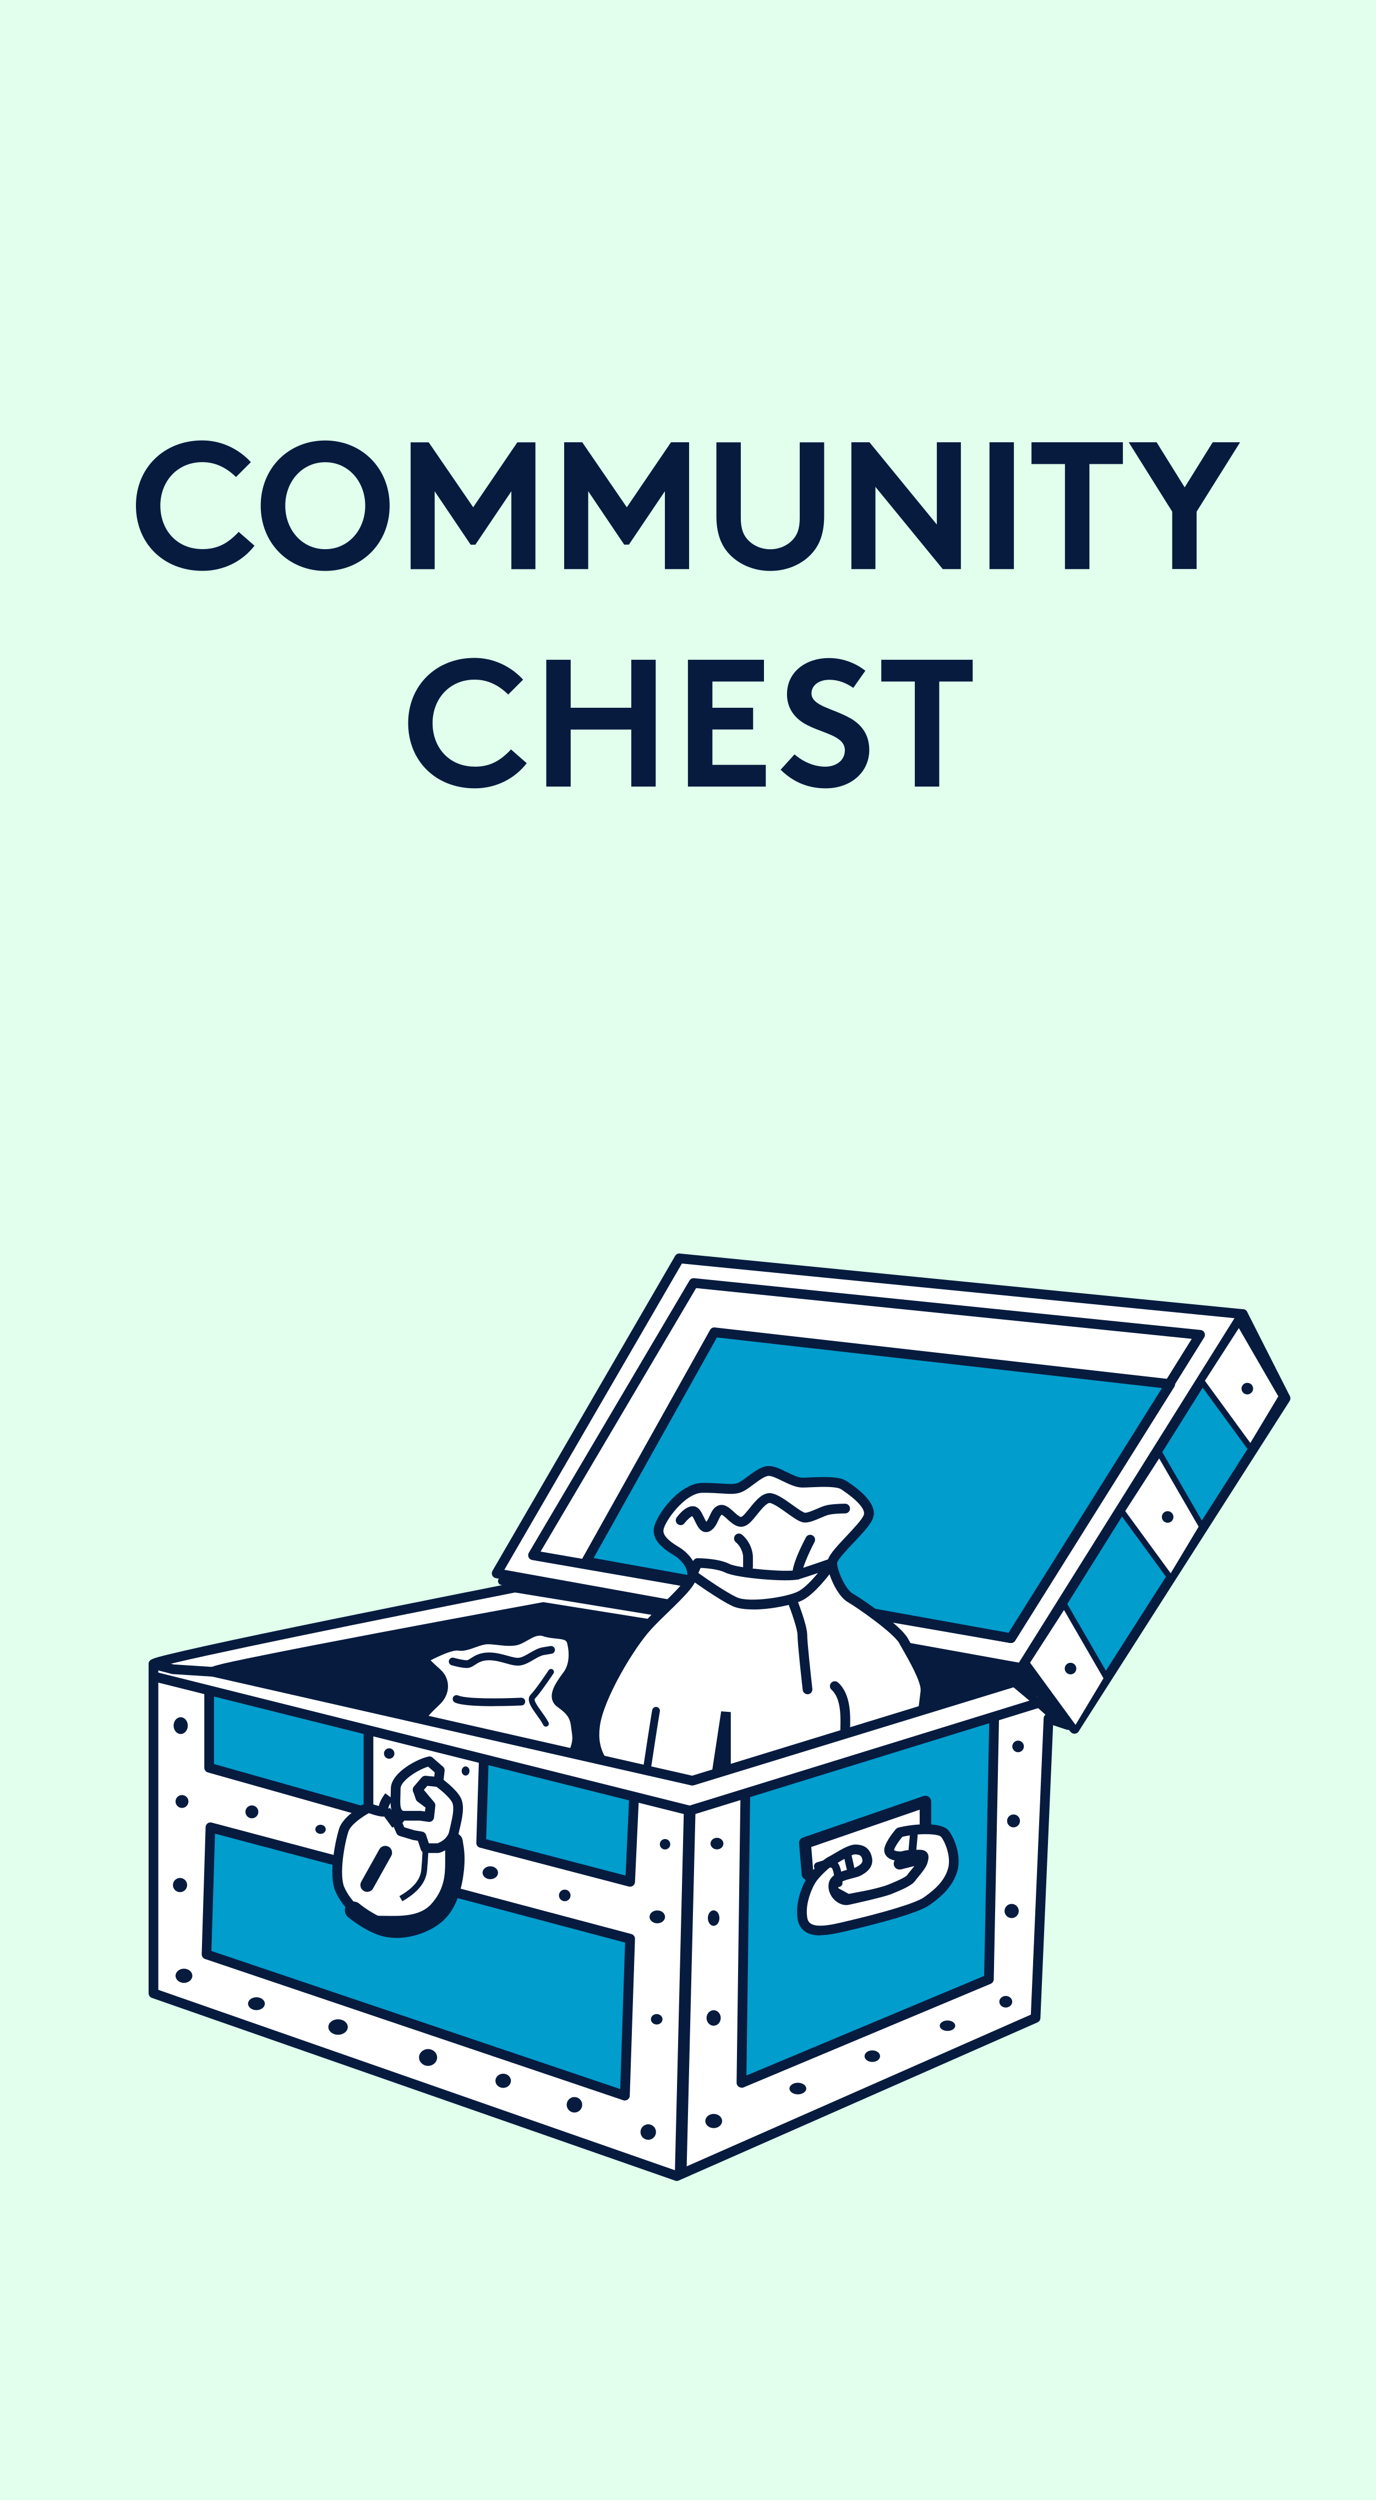<?xml version="1.0" encoding="UTF-8"?><svg id="a" xmlns="http://www.w3.org/2000/svg" viewBox="0 0 190 345"><path id="b" d="M190,345H0V0H190V345Z" fill="#e1ffec"/><g><g><path d="M71.09,219.07s-49.9,9.84-49.9,10.55,.36,1.79,.36,1.79l73.69,18.42,48.11-14.85s.89-1.25,.54-1.79-1.79-2.5-1.79-2.5l-71.01-11.63Z" fill="#fff"/><path d="M95.24,250.5c-.05,0-.11,0-.16-.02l-73.69-18.42c-.22-.06-.4-.22-.47-.44-.04-.12-.39-1.2-.39-2,0-.63,.46-.77,2.65-1.31,1.3-.32,3.21-.76,5.67-1.3,4.14-.91,9.92-2.12,17.16-3.6,12.33-2.52,24.83-4.98,24.95-5.01,.08-.02,.16-.02,.24,0l71.01,11.63c.17,.03,.33,.12,.43,.27,.06,.08,1.44,1.98,1.8,2.53,.55,.83-.2,2.06-.55,2.55-.09,.12-.21,.21-.35,.25l-48.11,14.85c-.06,.02-.13,.03-.2,.03Zm-73.16-19.65l73.14,18.28,47.71-14.72c.21-.34,.38-.72,.38-.89-.31-.45-1.21-1.71-1.58-2.22l-70.61-11.56c-18.33,3.61-45.62,9.15-49.2,10.28,.04,.28,.12,.58,.18,.82Z" fill="#071b3f"/></g><g><polygon points="148.36 238.56 177.51 192.95 171.61 181.33 141.02 230.16 148.36 238.56" fill="#009dcd"/><path d="M148.36,239.23c-.19,0-.38-.08-.51-.23l-7.33-8.41c-.19-.22-.22-.55-.06-.8l30.58-48.83c.13-.2,.35-.32,.6-.31,.24,.01,.46,.15,.57,.37l5.9,11.63c.11,.21,.09,.46-.03,.66l-29.15,45.61c-.11,.18-.3,.29-.52,.31-.02,0-.03,0-.05,0Zm-6.5-9.14l6.42,7.36,28.47-44.53-5.19-10.23-29.69,47.4Z" fill="#071b3f"/></g><g><polygon points="68.59 217.1 93.81 173.64 171.61 181.33 141.02 230.16 68.59 217.1" fill="#fff"/><path d="M141.02,230.83s-.08,0-.12-.01l-72.44-13.06c-.22-.04-.4-.18-.49-.38-.09-.2-.08-.43,.03-.62l25.22-43.46c.13-.23,.38-.36,.65-.33l77.8,7.69c.23,.02,.43,.16,.54,.37,.1,.21,.09,.45-.03,.65l-30.58,48.83c-.12,.2-.34,.31-.57,.31Zm-71.38-14.22l71.05,12.81,29.77-47.53-76.3-7.54-24.52,42.26Z" fill="#071b3f"/></g><g><polygon points="73.59 214.59 95.77 177.03 165.71 184.19 139.59 226.04 73.59 214.59" fill="#fff"/><path d="M139.59,226.71s-.08,0-.11,0l-66-11.45c-.22-.04-.4-.18-.49-.38-.09-.2-.08-.43,.03-.62l22.18-37.56c.13-.23,.39-.35,.65-.33l69.93,7.15c.23,.02,.43,.16,.53,.37,.1,.21,.09,.45-.03,.65l-26.11,41.85c-.12,.2-.34,.32-.57,.32Zm-64.93-12.61l64.6,11.2,25.3-40.56-68.44-7-21.47,36.35Z" fill="#071b3f"/></g><g><polygon points="80.93 215.49 98.63 183.83 161.59 190.99 139.59 226.04 80.93 215.49" fill="#009dcd"/><path d="M139.59,226.71s-.08,0-.12-.01l-58.66-10.55c-.21-.04-.4-.18-.49-.37-.09-.2-.08-.42,.02-.61l17.71-31.66c.13-.24,.39-.37,.66-.34l62.96,7.15c.23,.03,.43,.17,.53,.38,.1,.21,.09,.45-.04,.65l-22,35.06c-.12,.2-.34,.31-.57,.31Zm-57.62-11.72l57.29,10.31,21.19-33.77-61.46-6.98-17.03,30.45Z" fill="#071b3f"/></g><g><polygon points="165.88 190.54 172.68 199.84 176.97 192.68 171.07 182.49 165.88 190.54" fill="#fff"/><path d="M172.68,200.24c-.13,0-.25-.06-.32-.16l-6.8-9.3c-.1-.13-.1-.32-.01-.46l5.19-8.05c.08-.12,.21-.19,.35-.18,.14,0,.27,.08,.34,.2l5.9,10.19c.07,.13,.07,.28,0,.41l-4.29,7.15c-.07,.12-.19,.19-.33,.19h-.02Zm-6.31-9.72l6.28,8.59,3.86-6.43-5.45-9.42-4.68,7.26Z" fill="#071b3f"/></g><circle cx="172.23" cy="191.61" r=".8" fill="#071b3f"/><g><polygon points="141.74 229.44 148.54 238.74 152.83 231.59 146.93 221.39 141.74 229.44" fill="#fff"/><path d="M148.54,239.14c-.13,0-.25-.06-.32-.16l-6.8-9.3c-.1-.13-.1-.32-.01-.46l5.19-8.05c.08-.12,.2-.19,.35-.18,.14,0,.27,.08,.34,.2l5.9,10.19c.07,.13,.07,.28,0,.41l-4.29,7.15c-.07,.12-.19,.19-.33,.19h-.02Zm-6.31-9.72l6.28,8.59,3.86-6.43-5.45-9.42-4.68,7.26Z" fill="#071b3f"/></g><circle cx="147.82" cy="230.24" r=".8" fill="#071b3f"/><g><polygon points="154.88 208.51 161.68 217.81 165.97 210.66 160.07 200.47 154.88 208.51" fill="#fff"/><path d="M161.68,218.22c-.13,0-.25-.06-.32-.16l-6.8-9.3c-.1-.13-.1-.32-.01-.46l5.19-8.05c.08-.12,.2-.19,.35-.18,.14,0,.27,.08,.34,.2l5.9,10.19c.07,.13,.07,.28,0,.41l-4.29,7.15c-.07,.12-.19,.19-.33,.19h-.02Zm-6.31-9.72l6.28,8.59,3.86-6.43-5.45-9.42-4.68,7.26Z" fill="#071b3f"/></g><circle cx="161.23" cy="209.32" r=".8" fill="#071b3f"/><path d="M94.52,246.39s-.1,0-.15-.02c-.16-.04-16.37-3.66-32.42-7.31-9.43-2.14-16.95-3.87-22.37-5.14-10.46-2.45-10.52-2.54-10.73-2.85-.13-.19-.15-.44-.06-.65,.18-.43,.23-.55,7.73-2.06,3.8-.77,9.07-1.79,15.67-3.04,11.24-2.13,22.59-4.21,22.71-4.23,.08-.01,.15-.01,.23,0l64.92,10.37c.31,.05,.54,.31,.56,.62,.02,.31-.18,.6-.48,.69l-45.43,13.59c-.06,.02-.13,.03-.19,.03Zm-62.63-15.69c9.48,2.38,46.99,10.83,62.61,14.33l42.45-12.7-61.91-9.89c-14.91,2.73-36.31,6.74-43.14,8.27Z" fill="#071b3f"/><g><g><path d="M85.94,246.25c-2.5-2.5-4.29-4.29-3.76-8.23,.54-3.93,4.83-11.09,7.33-13.77,2.5-2.68,6.08-5.54,6.08-6.98s-1.25-2.68-2.15-3.22-2.68-1.61-2.5-3.04c.18-1.43,3.22-5.72,6.08-5.72s3.93,.36,5.01,0c1.07-.36,2.86-2.33,4.11-2.33s3.22,1.61,4.65,1.61,4.65-.36,5.72,.36c1.07,.72,3.93,2.68,3.4,4.29s-5.01,5.19-5.01,6.44,1.25,4.11,2.5,4.83c1.25,.72,6.44,4.29,7.33,5.9s3.22,5.37,3.04,6.98c-.18,1.61-.72,6.98-2.32,8.41-1.61,1.43-15.74,9.48-20.39,9.48s-11.63-.72-13.24-1.61-5.9-3.4-5.9-3.4Z" fill="#fff"/><path d="M105.07,251.93c-4.29,0-11.7-.66-13.56-1.69-1.6-.89-5.87-3.38-5.91-3.41-.05-.03-.1-.06-.14-.11-2.53-2.53-4.53-4.53-3.95-8.79,.56-4.07,4.94-11.39,7.51-14.14,.76-.81,1.6-1.63,2.42-2.42,1.47-1.42,3.48-3.37,3.48-4.1,0-1.14-1.09-2.21-1.82-2.64-.99-.6-3.06-1.83-2.82-3.7,.22-1.73,3.5-6.31,6.75-6.31,1.17,0,2.04,.06,2.73,.1,.96,.06,1.54,.1,2.06-.07,.34-.11,.87-.51,1.4-.9,.97-.72,1.97-1.46,2.93-1.46,.76,0,1.59,.4,2.47,.83,.78,.38,1.6,.78,2.18,.78,.3,0,.69-.02,1.15-.04,2.15-.09,4.01-.12,4.95,.51,1.08,.72,4.38,2.92,3.66,5.06-.3,.91-1.46,2.13-2.69,3.43-.83,.88-2.23,2.35-2.28,2.8,0,1.04,1.15,3.66,2.17,4.24,1.21,.69,6.58,4.35,7.59,6.16,.12,.22,.27,.48,.43,.76,1.51,2.64,2.85,5.13,2.69,6.61l-.02,.18c-.36,3.31-.98,7.28-2.53,8.65-.87,.78-4.86,3.17-9.2,5.37-3.84,1.95-8.98,4.28-11.64,4.28Zm-18.72-6.21c.58,.34,4.35,2.53,5.82,3.35,1.36,.76,7.88,1.53,12.91,1.53,1.84,0,5.86-1.51,11.03-4.13,4.39-2.23,8.21-4.56,8.91-5.18,.9-.8,1.6-3.43,2.08-7.8l.02-.18c.13-1.17-1.66-4.3-2.52-5.8-.17-.29-.32-.55-.44-.78-.76-1.37-5.68-4.85-7.08-5.65-1.51-.86-2.84-3.98-2.84-5.41,0-.88,1.01-1.98,2.65-3.72,.97-1.03,2.18-2.31,2.39-2.93,.12-.35,.05-1.4-3.13-3.52-.65-.43-2.84-.34-4.15-.28-.47,.02-.87,.04-1.2,.04-.89,0-1.85-.46-2.77-.91-.7-.34-1.43-.7-1.88-.7-.52,0-1.41,.66-2.13,1.2-.63,.47-1.23,.91-1.77,1.09-.77,.26-1.49,.21-2.57,.14-.68-.05-1.52-.1-2.65-.1-2.46,0-5.27,3.99-5.42,5.14-.12,1,1.43,1.93,2.18,2.38,.92,.55,2.47,1.97,2.47,3.79,0,1.23-1.48,2.72-3.89,5.06-.81,.78-1.64,1.59-2.37,2.37-2.47,2.64-6.65,9.7-7.16,13.4-.49,3.57,1.1,5.19,3.5,7.6Z" fill="#071b3f"/></g><g><path d="M56.96,239.28c.89-2.5,2.5-3.76,3.4-4.65s1.25-2.5,.18-3.58-2.5-1.97-1.43-2.5,3.22-1.61,4.29-1.43,2.68-.89,3.93-.89,2.5,.36,3.76,.18c1.25-.18,2.5-1.79,4.11-1.25s3.4,0,3.76,1.43c.36,1.43,.36,3.22-.54,4.47-.89,1.25-2.33,3.04-1.07,3.93s1.97,1.61,2.15,3.04,.36,1.79,0,3.04-2.5,6.26-5.01,6.44c-2.5,.18-10.19-2.15-12.52-3.4s-5.01-4.83-5.01-4.83Z" fill="#fff"/><path d="M74.22,248.18c-2.88,0-10.22-2.22-12.57-3.49-2.43-1.31-5.11-4.87-5.23-5.02-.14-.18-.17-.42-.1-.63,.82-2.3,2.22-3.63,3.15-4.5,.15-.14,.29-.27,.41-.39,.35-.35,.59-.84,.63-1.32,.04-.35-.01-.87-.46-1.31-.21-.21-.44-.42-.67-.62-.77-.69-1.43-1.29-1.33-2.03,.04-.27,.2-.65,.74-.92,1.65-.83,3.51-1.69,4.7-1.49,.4,.07,1.05-.17,1.68-.39,.71-.25,1.43-.51,2.14-.51,.54,0,1.07,.06,1.58,.12,.73,.08,1.42,.16,2.08,.07,.35-.05,.76-.29,1.2-.54,.86-.5,1.93-1.11,3.22-.68,.48,.16,1,.21,1.5,.26,1.04,.11,2.35,.24,2.7,1.64,.23,.92,.63,3.25-.64,5.02l-.19,.27c-.53,.74-1.34,1.85-1.24,2.44,.01,.08,.05,.18,.2,.29,1.41,1.01,2.22,1.87,2.42,3.5,.03,.27,.07,.49,.1,.7,.13,.91,.21,1.46-.12,2.61-.31,1.1-2.55,6.71-5.61,6.92-.1,0-.2,.01-.32,.01Zm-16.5-9.02c.68,.86,2.77,3.39,4.57,4.35,2.21,1.19,9.83,3.49,12.15,3.32,1.93-.14,4.01-4.57,4.41-5.95,.25-.88,.2-1.19,.08-2.05-.03-.21-.07-.45-.1-.73-.15-1.17-.7-1.74-1.87-2.58-.41-.29-.67-.7-.75-1.17-.19-1.14,.74-2.42,1.48-3.44l.19-.26c.65-.92,.82-2.38,.43-3.92-.11-.43-.42-.52-1.53-.63-.55-.06-1.17-.12-1.79-.33-.72-.24-1.37,.14-2.13,.57-.53,.3-1.08,.62-1.68,.71-.84,.12-1.64,.03-2.42-.06-.5-.06-.96-.11-1.43-.11s-1.09,.22-1.69,.43c-.79,.28-1.61,.58-2.36,.45-.84-.14-2.93,.89-3.81,1.33,.17,.22,.55,.56,.81,.8,.24,.21,.48,.43,.72,.67,1.07,1.07,1.29,3.05-.18,4.53-.13,.13-.28,.27-.43,.42-.83,.79-1.95,1.85-2.68,3.64Z" fill="#071b3f"/></g></g><g><polygon points="139.95 232.12 95.59 245.72 29.42 230.69 23.87 230.33 21.19 229.62 21.19 275.05 93.45 300.27 142.99 278.45 144.78 237.13 147.46 238.02 141.38 231.05 139.95 232.12" fill="#fff"/><path d="M93.45,300.94c-.07,0-.15-.01-.22-.04l-72.26-25.22c-.27-.09-.45-.35-.45-.63v-45.43c0-.21,.1-.4,.26-.53,.17-.13,.38-.17,.58-.12l2.62,.7,5.48,.35s.07,0,.11,.02l66,14.98,44.07-13.51,1.34-1c.28-.21,.68-.17,.91,.1l6.08,6.98c.2,.23,.22,.56,.05,.81-.17,.25-.48,.36-.77,.26l-1.84-.61-1.75,40.43c-.01,.26-.17,.48-.4,.58l-49.54,21.82c-.09,.04-.18,.06-.27,.06Zm-71.59-26.37l71.56,24.97,48.92-21.55,1.77-40.9c0-.21,.12-.4,.29-.52,.17-.12,.39-.15,.59-.08l.35,.12-4.05-4.65-.93,.7c-.06,.05-.13,.08-.21,.1l-44.36,13.59c-.11,.03-.23,.04-.35,.01l-66.12-15.01-5.49-.35s-.09,0-.13-.02l-1.84-.49v44.08Z" fill="#071b3f"/></g><g><polyline points="102.93 247.33 102.39 287.39 136.55 273.08 137.27 237.31" fill="#009dcd"/><path d="M102.39,288.06c-.13,0-.26-.04-.38-.11-.19-.13-.3-.34-.3-.56l.54-40.06,1.34,.02-.52,39.04,32.82-13.74,.71-35.33,1.34,.03-.72,35.77c0,.27-.17,.5-.41,.61l-34.16,14.31c-.08,.03-.17,.05-.26,.05Z" fill="#071b3f"/></g><g><polyline points="87.55 248.04 87.01 259.67 66.44 254.3 66.8 242.85" fill="#009dcd"/><path d="M87.01,260.34c-.06,0-.11,0-.17-.02l-20.57-5.37c-.3-.08-.51-.36-.5-.67l.36-11.45,1.34,.04-.34,10.91,19.25,5.02,.5-10.8,1.34,.06-.54,11.63c0,.2-.11,.39-.27,.51-.12,.09-.26,.13-.4,.13Z" fill="#071b3f"/></g><g><polyline points="50.88 238.92 50.88 249.47 49.81 249.83 28.88 243.93 28.88 233.37" fill="#009dcd"/><path d="M49.81,250.5c-.06,0-.12,0-.18-.03l-20.93-5.9c-.29-.08-.49-.35-.49-.65v-10.55h1.34v10.04l20.24,5.71,.42-.14v-10.07h1.34v10.55c0,.29-.18,.55-.46,.64l-1.07,.36c-.07,.02-.14,.03-.21,.03Z" fill="#071b3f"/></g><g><polygon points="29.06 252.15 28.52 269.68 86.29 289.18 87.01 267.54 29.06 252.15" fill="#009dcd"/><path d="M86.29,289.85c-.07,0-.14-.01-.21-.04l-57.77-19.5c-.28-.09-.46-.36-.46-.66l.54-17.53c0-.2,.11-.39,.27-.52,.16-.12,.38-.16,.57-.11l57.95,15.38c.3,.08,.51,.36,.5,.67l-.72,21.64c0,.21-.11,.41-.29,.53-.11,.08-.25,.12-.38,.12Zm-57.09-20.64l56.44,19.05,.67-20.21-56.62-15.03-.5,16.19Z" fill="#071b3f"/></g><path d="M95.24,250.5c-.05,0-.11,0-.16-.02l-73.69-18.42,.33-1.3,73.51,18.38,47.93-14.79,.4,1.28-48.11,14.85c-.06,.02-.13,.03-.2,.03Z" fill="#071b3f"/><g><path d="M53.74,247.86s-1.07,1.43-.72,1.97c.36,.54-2.15-.36-2.15-.36,0,0-2.86,1.43-3.4,3.04s-1.43,6.26-.54,8.23c.89,1.97,3.04,4.29,5.37,4.29s5.72,.36,7.69-1.79c1.97-2.15,2.15-4.29,2.15-6.26v-1.97" fill="#fff"/><path d="M54.19,265.72c-.35,0-.69,0-1.01-.01-.3,0-.59-.01-.87-.01-2.53,0-4.92-2.36-5.98-4.69-1.04-2.29,.03-7.26,.51-8.72,.61-1.82,3.42-3.27,3.73-3.43,.16-.08,.35-.09,.53-.03,.42,.15,.87,.29,1.21,.38,.12-.64,.56-1.32,.89-1.76l1.07,.8c-.33,.44-.64,1.03-.65,1.26,.19,.34,.1,.65-.05,.85-.27,.34-.62,.53-2.64-.17-1.02,.56-2.51,1.62-2.81,2.52-.59,1.76-1.32,6.08-.56,7.74,.86,1.89,2.82,3.9,4.75,3.9,.28,0,.58,0,.89,.01,2.13,.04,4.78,.08,6.3-1.58,1.82-1.98,1.97-3.96,1.97-5.81v-1.97h1.34v1.97c0,2.02-.18,4.38-2.32,6.71-1.66,1.81-4.19,2.03-6.3,2.03Z" fill="#071b3f"/></g><g><path d="M59.29,243.03c-1.61,.36-4.65,2.15-4.65,3.76s-.36,3.4,.89,3.76c1.25,.36,3.76,.18,3.76,.18l.18-1.61-1.43-1.07-.36-1.07,1.07-1.25,1.79,.18,.18-1.61-1.43-1.25Z" fill="#fff"/><path d="M57.9,251.44c-.83,0-1.85-.05-2.55-.25-1.53-.44-1.46-2.15-1.4-3.53,.01-.29,.02-.59,.02-.87,0-1.2,1.09-2.23,2-2.89,.99-.71,2.24-1.31,3.18-1.52,.21-.05,.43,0,.59,.15l1.43,1.25c.17,.14,.25,.36,.22,.58l-.18,1.61c-.04,.37-.37,.63-.73,.59l-1.44-.14-.6,.7,.17,.51,1.26,.95c.19,.14,.29,.37,.26,.61l-.18,1.61c-.04,.32-.3,.57-.62,.59-.05,0-.67,.05-1.44,.05Zm1.22-7.67c-1.53,.47-3.81,1.99-3.81,3.02,0,.31-.01,.62-.02,.92-.05,1.27-.05,2.05,.43,2.19,.74,.21,2.1,.21,2.97,.18l.07-.66-1.12-.84c-.11-.08-.19-.2-.23-.32l-.36-1.07c-.07-.22-.03-.47,.13-.65l1.07-1.25c.14-.17,.36-.25,.58-.23l1.13,.11,.07-.6-.9-.79Z" fill="#071b3f"/></g><g><path d="M58.21,253.41l.54,1.61h1.79s1.79-.54,2.15-2.15c.36-1.61,.89-3.4,.36-4.47-.54-1.07-2.5-2.5-2.5-2.5l-1.79-.18-1.07,1.25,1.79,2.15-.18,1.61-1.25-.18h-2.5l-.72,.89,.54,1.25,1.79,.54,1.07,.18Z" fill="#fff"/><path d="M60.54,255.69h-1.79c-.29,0-.54-.18-.64-.46l-.41-1.23-.67-.11s-.06-.01-.08-.02l-1.79-.54c-.19-.06-.35-.2-.42-.38l-.54-1.25c-.1-.23-.06-.49,.09-.68l.72-.89c.13-.16,.32-.25,.52-.25h2.5s.06,0,.09,0l.57,.08,.07-.64-1.61-1.93c-.21-.25-.21-.62,0-.87l1.07-1.25c.14-.17,.36-.25,.58-.23l1.79,.18c.12,.01,.23,.06,.33,.12,.21,.16,2.12,1.56,2.71,2.75,.57,1.15,.2,2.74-.16,4.28-.05,.21-.1,.43-.15,.64-.44,1.97-2.52,2.62-2.61,2.64-.06,.02-.13,.03-.19,.03Zm-1.31-1.34h1.19c.3-.12,1.38-.59,1.6-1.62,.05-.21,.1-.43,.15-.65,.29-1.25,.62-2.66,.26-3.38-.35-.7-1.56-1.71-2.16-2.15l-1.26-.13-.48,.56,1.43,1.71c.12,.14,.17,.32,.15,.5l-.18,1.61c-.02,.18-.11,.34-.26,.46-.14,.11-.32,.16-.51,.13l-1.2-.17h-2.13l-.26,.33,.25,.59,1.45,.43,1.03,.17c.24,.04,.45,.21,.53,.45l.38,1.15Z" fill="#071b3f"/></g><path d="M55.55,262.34l-.4-.7c1.91-1.09,2.9-2.28,3.02-3.62,.18-1.92,.18-2.99,.18-3h.8s0,1.11-.18,3.08c-.15,1.63-1.27,3.02-3.42,4.25Z" fill="#071b3f"/><path d="M54.71,267.4c-.46,0-.91-.03-1.34-.11-2.4-.4-5.02-2.52-5.31-2.76-.51-.43-.59-1.19-.16-1.7,.42-.51,1.19-.59,1.7-.16,.65,.54,2.68,1.99,4.17,2.24,1.92,.32,4.36-.38,5.79-1.67,1.42-1.28,1.93-3.69,2.11-5.48,.15-1.53,.02-2.29-.14-3.26l-.03-.18c-.11-.66,.33-1.28,.99-1.39,.66-.11,1.28,.33,1.39,.99l.03,.18c.18,1.05,.34,2.05,.16,3.9-.22,2.22-.9,5.24-2.9,7.04-1.64,1.48-4.15,2.37-6.46,2.37Z" fill="#071b3f"/><path d="M50.7,261.05c-.16,0-.31-.04-.46-.12-.45-.25-.61-.83-.36-1.28l2.5-4.47c.25-.45,.83-.61,1.28-.36,.45,.25,.61,.83,.36,1.28l-2.5,4.47c-.17,.31-.49,.48-.82,.48Z" fill="#071b3f"/><rect x="53.34" y="249.6" width="1.34" height="2.43" transform="translate(-137.18 79.72) rotate(-36.02)" fill="#071b3f"/><g><polyline points="127.79 252.51 127.79 248.58 111.15 254.3 111.51 258.59 115.09 261.1 117.06 262.17 124.57 260.74 127.79 258.06 127.79 252.51" fill="#fff"/><path d="M117.06,262.98c-.13,0-.27-.03-.39-.1l-1.97-1.07s-.05-.03-.08-.05l-3.58-2.5c-.2-.14-.32-.35-.34-.59l-.36-4.29c-.03-.37,.19-.71,.54-.83l16.63-5.72c.25-.08,.52-.05,.73,.11,.21,.15,.34,.4,.34,.66v9.48c0,.24-.11,.47-.29,.62l-3.22,2.68c-.11,.09-.23,.15-.36,.17l-7.51,1.43c-.05,0-.1,.01-.15,.01Zm-1.54-2.56l1.68,.91,7.02-1.34,2.77-2.31v-7.97l-14.97,5.15,.27,3.29,3.23,2.26Z" fill="#071b3f"/></g><g><path d="M124.21,252.87c1.97-.54,5.54-.72,6.26,.18s1.61,3.22,1.07,5.01-1.79,3.04-3.58,4.29c-1.79,1.25-9.3,3.04-11.63,3.58s-5.19,1.07-5.54-1.25c-.36-2.33,.89-4.83,1.43-5.54s1.79-1.97,2.5-2.33,2.5-1.61,3.4-1.61,1.43,.36,1.61,1.25-.54,1.43-1.25,1.79-3.22,.54-3.4,1.79,1.07,2.32,1.97,2.15,4.83-1.07,5.72-1.43,2.68-1.07,3.04-1.61,1.43-1.61,1.61-2.33,.18-.89-.54-.89-1.61,0-2.15,.18-2.15,0-1.97-.89,1.43-2.32,1.43-2.32Z" fill="#fff"/><path d="M113.26,267.06c-.79,0-1.51-.14-2.08-.53-.58-.39-.93-.98-1.05-1.76-.38-2.49,.88-5.15,1.56-6.05,.58-.77,1.9-2.1,2.74-2.52,.17-.08,.42-.23,.71-.4,1.17-.7,2.21-1.28,2.99-1.28,1.58,0,2.1,.97,2.27,1.79,.21,1.04-.33,1.88-1.61,2.52-.26,.13-.63,.22-1.05,.33-.67,.17-1.92,.49-1.99,.95-.05,.37,.1,.77,.42,1.07,.28,.27,.59,.36,.75,.32,1.02-.2,4.8-1.07,5.61-1.4,2.03-.81,2.6-1.19,2.73-1.36,.13-.19,.32-.42,.54-.69,.36-.43,.89-1.08,.98-1.43v-.06c-.61,0-1.41,0-1.82,.14-.58,.19-1.78,.12-2.42-.44-.36-.32-.51-.76-.42-1.22,.21-1.04,1.44-2.48,1.58-2.64,.09-.1,.2-.17,.33-.21,1.6-.44,5.88-.94,6.96,.41,.88,1.1,1.78,3.66,1.19,5.62-.66,2.19-2.31,3.58-3.83,4.65-1.75,1.23-8.18,2.83-11.86,3.68-1.1,.25-2.23,.48-3.23,.48Zm4.87-11.2c-.48,0-1.67,.71-2.31,1.09-.31,.19-.58,.35-.79,.45-.57,.28-1.74,1.43-2.27,2.13-.46,.61-1.63,2.95-1.3,5.04,.08,.53,.31,.74,.48,.85,.92,.62,3.09,.12,4.25-.15,6.01-1.39,10.27-2.68,11.39-3.47,1.92-1.35,2.88-2.49,3.32-3.94,.47-1.55-.36-3.65-.95-4.4-.37-.46-3.25-.53-5.36,0-.45,.54-1.03,1.37-1.14,1.83,.18,.15,.85,.24,1.09,.16,.64-.21,1.59-.21,2.36-.21,.28,0,.8,0,1.11,.4,.31,.4,.19,.89,.08,1.33-.16,.64-.74,1.34-1.25,1.96-.19,.23-.36,.44-.46,.58-.39,.59-1.57,1.15-3.35,1.86-.99,.4-5.11,1.32-5.84,1.47-.64,.13-1.36-.12-1.94-.66-.63-.6-.94-1.43-.83-2.23,.19-1.35,1.81-1.76,2.98-2.06,.32-.08,.65-.16,.78-.23,1.01-.5,.93-.88,.89-1.06-.09-.47-.27-.71-.95-.71Z" fill="#071b3f"/></g><path d="M124.21,257.97c-.36,0-.69-.24-.78-.61-.11-.43,.15-.87,.59-.98l2.15-.54c.43-.11,.87,.15,.98,.59,.11,.43-.15,.87-.59,.98l-2.15,.54c-.07,.02-.13,.02-.2,.02Z" fill="#071b3f"/><path d="M126,255.73s-.03,0-.05,0c-.3-.03-.51-.29-.49-.58l.18-1.97c.03-.3,.29-.51,.58-.49,.3,.03,.51,.29,.49,.58l-.18,1.97c-.03,.28-.26,.49-.53,.49Z" fill="#071b3f"/><path d="M117.41,258.24c-.25,0-.47-.17-.52-.42l-.36-1.61c-.06-.29,.12-.58,.41-.64,.29-.06,.58,.12,.64,.41l.36,1.61c.06,.29-.12,.58-.41,.64-.04,0-.08,.01-.12,.01Z" fill="#071b3f"/><rect x="69.29" y="273.89" width="50.63" height="1.61" transform="translate(-182.34 362.48) rotate(-88.58)" fill="#071b3f"/><path d="M25.93,238.11c0,.64-.44,1.16-.98,1.16s-.98-.52-.98-1.16,.44-1.16,.98-1.16,.98,.52,.98,1.16Z" fill="#071b3f"/><path d="M26.02,248.58c0,.49-.4,.89-.89,.89s-.89-.4-.89-.89,.4-.89,.89-.89,.89,.4,.89,.89Z" fill="#071b3f"/><path d="M25.84,260.11c0,.54-.44,.98-.98,.98s-.98-.44-.98-.98,.44-.98,.98-.98,.98,.44,.98,.98Z" fill="#071b3f"/><path d="M26.56,272.63c0,.54-.52,.98-1.16,.98s-1.16-.44-1.16-.98,.52-.98,1.16-.98,1.16,.44,1.16,.98Z" fill="#071b3f"/><path d="M36.57,276.48c0,.49-.52,.89-1.16,.89s-1.16-.4-1.16-.89,.52-.89,1.16-.89,1.16,.4,1.16,.89Z" fill="#071b3f"/><ellipse cx="46.68" cy="279.7" rx="1.34" ry="1.07" fill="#071b3f"/><path d="M60.36,283.9c0,.64-.56,1.16-1.25,1.16s-1.25-.52-1.25-1.16,.56-1.16,1.25-1.16,1.25,.52,1.25,1.16Z" fill="#071b3f"/><path d="M70.55,287.12c0,.54-.48,.98-1.07,.98s-1.07-.44-1.07-.98,.48-.98,1.07-.98,1.07,.44,1.07,.98Z" fill="#071b3f"/><circle cx="79.32" cy="290.43" r="1.07" fill="#071b3f"/><circle cx="89.51" cy="294.19" r="1.07" fill="#071b3f"/><path d="M91.48,278.63c0,.4-.36,.72-.8,.72s-.8-.32-.8-.72,.36-.72,.8-.72,.8,.32,.8,.72Z" fill="#071b3f"/><ellipse cx="90.76" cy="264.5" rx="1.07" ry=".89" fill="#071b3f"/><path d="M92.55,254.48c0,.4-.32,.72-.72,.72s-.72-.32-.72-.72,.32-.72,.72-.72,.72,.32,.72,.72Z" fill="#071b3f"/><circle cx="77.98" cy="261.54" r=".8" fill="#071b3f"/><path d="M68.77,258.41c0,.49-.48,.89-1.07,.89s-1.07-.4-1.07-.89,.48-.89,1.07-.89,1.07,.4,1.07,.89Z" fill="#071b3f"/><path d="M44.98,252.42c0,.35-.32,.63-.72,.63s-.72-.28-.72-.63,.32-.63,.72-.63,.72,.28,.72,.63Z" fill="#071b3f"/><circle cx="34.78" cy="250.01" r=".89" fill="#071b3f"/><path d="M54.46,241.96c0,.4-.32,.72-.72,.72s-.72-.32-.72-.72,.32-.72,.72-.72,.72,.32,.72,.72Z" fill="#071b3f"/><ellipse cx="64.29" cy="244.37" rx=".54" ry=".63" fill="#071b3f"/><path d="M99.89,254.39c0,.44-.4,.8-.89,.8s-.89-.36-.89-.8,.4-.8,.89-.8,.89,.36,.89,.8Z" fill="#071b3f"/><ellipse cx="98.54" cy="264.67" rx=".8" ry="1.07" fill="#071b3f"/><path d="M97.56,278.45c0,.59,.44,1.07,.98,1.07s.98-.48,.98-1.07-.44-1.07-.98-1.07-.98,.48-.98,1.07Z" fill="#071b3f"/><path d="M99.71,292.67c0,.54-.52,.98-1.16,.98s-1.16-.44-1.16-.98,.52-.98,1.16-.98,1.16,.44,1.16,.98Z" fill="#071b3f"/><path d="M111.33,288.19c0,.44-.52,.8-1.16,.8s-1.16-.36-1.16-.8,.52-.8,1.16-.8,1.16,.36,1.16,.8Z" fill="#071b3f"/><ellipse cx="120.45" cy="283.72" rx="1.07" ry=".8" fill="#071b3f"/><ellipse cx="130.83" cy="279.52" rx="1.07" ry=".72" fill="#071b3f"/><path d="M139.77,276.21c0,.44-.4,.8-.89,.8s-.89-.36-.89-.8,.4-.8,.89-.8,.89,.36,.89,.8Z" fill="#071b3f"/><path d="M140.67,263.69c0,.54-.44,.98-.98,.98s-.98-.44-.98-.98,.44-.98,.98-.98,.98,.44,.98,.98Z" fill="#071b3f"/><path d="M140.84,251.26c0,.49-.4,.89-.89,.89s-.89-.4-.89-.89,.4-.89,.89-.89,.89,.4,.89,.89Z" fill="#071b3f"/><circle cx="140.58" cy="240.98" r=".8" fill="#071b3f"/><path d="M75.38,238.25c-.15,0-.29-.08-.36-.22-.23-.45-.58-.94-.92-1.41-.74-1.03-1.51-2.09-.8-2.81,.68-.68,2.44-3.31,2.45-3.34,.12-.19,.37-.23,.56-.11,.18,.12,.24,.37,.11,.56-.07,.11-1.82,2.72-2.55,3.46-.23,.23,.41,1.12,.88,1.77,.36,.5,.73,1.01,.99,1.52,.1,.2,.02,.44-.18,.54-.06,.03-.12,.04-.18,.04Z" fill="#071b3f"/><path d="M68.16,235.43c-2.1,0-4.43-.1-5.33-.5-.27-.12-.39-.44-.28-.71,.12-.27,.44-.39,.71-.27,1.11,.49,5.81,.45,8.7,.31,.29-.01,.55,.21,.56,.51,.01,.3-.21,.55-.51,.56-.36,.02-2.01,.09-3.85,.09Z" fill="#071b3f"/><path d="M64.47,230.16c-.77,0-1.98-.34-2.11-.38-.28-.08-.45-.38-.37-.66,.08-.28,.38-.45,.66-.37,.33,.09,1.3,.34,1.82,.34,.12,0,.32-.13,.54-.27,.52-.34,1.24-.8,2.5-.8,.98,0,1.83,.24,2.58,.45,.65,.18,1.21,.34,1.62,.27,.44-.07,.92-.35,1.43-.65,.57-.33,1.16-.68,1.79-.78l1.07-.18c.29-.05,.57,.15,.62,.44,.05,.29-.15,.57-.44,.62l-1.07,.18c-.44,.07-.92,.35-1.43,.65-.57,.33-1.16,.68-1.79,.78-.65,.11-1.35-.09-2.09-.3-.69-.19-1.46-.41-2.29-.41-.94,0-1.46,.33-1.92,.63-.35,.23-.69,.44-1.12,.44Z" fill="#071b3f"/><path d="M89.33,244.64s-.05,0-.08,0c-.29-.04-.49-.32-.45-.61,.04-.29,1.08-7.18,1.26-8.07,.06-.29,.34-.48,.63-.42,.29,.06,.48,.34,.42,.63-.17,.87-1.24,7.95-1.25,8.02-.04,.27-.27,.46-.53,.46Z" fill="#071b3f"/><path d="M98.99,245.13s-.07,0-.1,0c-.37-.06-.62-.4-.56-.76l1.25-8.23,1.33,.1v7.69c0,.37-.3,.67-.67,.67-.23,0-.43-.11-.55-.29l-.04,.25c-.05,.33-.34,.57-.66,.57Z" fill="#071b3f"/><path d="M116.7,239.77c-.37,0-.67-.3-.67-.67,0-.19,0-.41,.01-.65,.04-1.53,.11-4.09-1.22-5.29-.28-.25-.3-.67-.05-.95,.25-.28,.67-.3,.95-.05,1.79,1.61,1.71,4.56,1.66,6.32,0,.23-.01,.44-.01,.61,0,.37-.3,.67-.67,.67Z" fill="#071b3f"/><path d="M103.98,222.08c-1.09,0-2.08-.13-2.76-.43-2.01-.91-5.86-3.71-6.02-3.82-.26-.19-.35-.53-.22-.81l.72-1.61c.11-.24,.35-.4,.61-.4,.12,0,2.86,0,4.41,.79,1.26,.63,8.05,1.17,9.17,.85,1.22-.35,4.76-1.59,4.79-1.6,.28-.1,.6,0,.77,.25,.17,.24,.16,.57-.02,.81l-.71,.88c-.17,.22-2.1,2.82-3.78,3.75-1.16,.65-4.37,1.35-6.96,1.35Zm-7.55-5.03c1.07,.76,3.84,2.69,5.34,3.37,1.68,.76,7.01-.03,8.52-.87,.91-.5,1.98-1.68,2.66-2.5-1,.34-2.09,.7-2.69,.87-1.43,.41-8.55-.14-10.14-.94-.89-.44-2.48-.6-3.38-.63l-.31,.7Z" fill="#071b3f"/><path d="M103.28,216.88c-.37,0-.67-.3-.67-.67v-1.43s-.03-1.15-1.02-1.99c-.28-.24-.31-.66-.07-.95,.24-.28,.66-.31,.95-.07,1.47,1.26,1.49,2.94,1.49,3.01v1.43c0,.37-.3,.67-.67,.67Z" fill="#071b3f"/><path d="M110.08,217.95c-.32,0-.61-.23-.66-.56-.05-.3-.07-1.58,1.86-5.25,.17-.33,.58-.46,.91-.28,.33,.17,.45,.58,.28,.91-.9,1.72-1.81,3.9-1.72,4.41,.06,.37-.19,.71-.55,.77-.04,0-.07,0-.11,0Z" fill="#071b3f"/><path d="M97.5,211.41c-.12,0-.22-.02-.3-.04-.61-.18-.93-.84-1.24-1.48-.1-.21-.26-.55-.38-.69-.24,.1-.73,.54-1.06,.98-.22,.3-.64,.36-.94,.13-.3-.22-.36-.64-.13-.94,.4-.54,1.45-1.76,2.49-1.5,.61,.15,.92,.8,1.23,1.43,.1,.2,.24,.51,.36,.68,.18-.19,.32-.5,.46-.81,.27-.59,.6-1.33,1.41-1.49,.75-.15,1.37,.43,1.93,.93,.31,.29,.83,.77,1.03,.7,.25-.08,.78-.75,1.14-1.19,.89-1.11,1.9-2.36,3.17-2.04,.85,.21,1.83,.92,2.78,1.6,.57,.41,1.44,1.03,1.71,1.06,.37,0,1.03-.28,1.61-.53,.53-.23,1.03-.44,1.47-.53,.95-.19,2.4-.19,2.46-.19,.37,0,.67,.3,.67,.67s-.3,.67-.67,.67c-.01,0-1.38,0-2.19,.17-.31,.06-.77,.26-1.21,.45-.73,.31-1.49,.64-2.14,.64s-1.35-.5-2.49-1.31c-.81-.58-1.73-1.24-2.32-1.39-.44-.11-1.29,.95-1.8,1.58-.61,.76-1.14,1.42-1.76,1.62-.95,.32-1.74-.4-2.37-.98-.23-.21-.61-.56-.77-.6-.13,.05-.31,.46-.44,.72-.23,.51-.52,1.15-1.12,1.51-.21,.13-.42,.17-.59,.17Z" fill="#071b3f"/><path d="M111.51,233.78c-.34,0-.63-.25-.67-.59-.03-.26-.72-6.31-.72-7.59,0-.82-.85-3.24-1.38-4.58-.14-.34,.03-.73,.37-.87,.34-.14,.73,.03,.87,.37,.15,.38,1.48,3.74,1.48,5.08,0,.96,.47,5.28,.71,7.44,.04,.37-.22,.7-.59,.74-.03,0-.05,0-.08,0Z" fill="#071b3f"/><path d="M115.8,260.38c-.3,0-.54-.24-.54-.54,0-.01,0-1.16-.32-1.95-.15-.36-.68-.25-1.84,.13-.28,.09-.59-.06-.68-.34s.06-.58,.34-.68c1.11-.37,2.63-.88,3.17,.49,.39,.98,.4,2.29,.4,2.35,0,.3-.24,.54-.54,.54h0Z" fill="#071b3f"/><path d="M83.97,220.85s-.05,0-.08,0l-14.67-2.15c-.29-.04-.5-.32-.45-.61,.04-.29,.31-.5,.61-.45l14.67,2.15c.29,.04,.5,.32,.45,.61-.04,.27-.27,.46-.53,.46Z" fill="#071b3f"/><path d="M140.13,231.77s-.06,0-.09,0l-13.59-2.33c-.29-.05-.49-.33-.44-.62,.05-.29,.33-.49,.62-.44l13.59,2.33c.29,.05,.49,.33,.44,.62-.04,.26-.27,.45-.53,.45Z" fill="#071b3f"/><path d="M144.96,236.95c-.13,0-.25-.04-.36-.14l-1.61-1.43c-.22-.2-.24-.54-.04-.76,.2-.22,.54-.24,.76-.04l1.61,1.43c.22,.2,.24,.54,.04,.76-.11,.12-.25,.18-.4,.18Z" fill="#071b3f"/><path d="M143.35,235.52c-.12,0-.24-.04-.35-.13l-3.4-2.86c-.23-.19-.26-.53-.06-.76,.19-.23,.53-.26,.76-.06l3.4,2.86c.23,.19,.26,.53,.06,.76-.11,.13-.26,.19-.41,.19Z" fill="#071b3f"/><path d="M142.63,234.81c-.21,0-.42-.13-.5-.34l-1.25-3.22c-.11-.28,.03-.59,.31-.69,.28-.11,.59,.03,.69,.31l1.25,3.22c.11,.28-.03,.59-.31,.69-.06,.02-.13,.04-.19,.04Z" fill="#071b3f"/><path d="M141.74,233.02c-.06,0-.11,0-.17-.03l-1.07-.36c-.28-.09-.43-.4-.34-.68,.09-.28,.4-.43,.68-.34l1.07,.36c.28,.09,.43,.4,.34,.68-.07,.22-.28,.37-.51,.37Z" fill="#071b3f"/><polygon points="30.85 230.51 75.03 221.75 89.51 224.25 87.37 227.29 84.86 231.41 82.54 236.24 82.18 239.99 82.36 241.6 82.72 242.32 81.29 242.68 79.14 241.96 79.5 241.07 79.5 238.02 78.07 235.7 76.46 233.91 78.42 231.05 78.96 228.01 78.96 226.58 77.35 225.5 75.2 225.15 73.77 225.33 72.16 226.22 69.84 226.22 66.26 226.4 63.4 227.11 60.72 227.29 59.11 228.55 59.11 229.8 60.54 231.05 61.25 232.66 60.36 234.63 58.93 236.06 58.03 237.13 30.85 230.51" fill="#071b3f"/><polygon points="126.89 230.33 127.79 232.48 127.79 234.45 127.61 235.52 128.86 235.7 139.06 232.12 127.43 229.62 126.89 230.33" fill="#071b3f"/></g><path d="M32.97,73.4l2.17,1.9c-1.6,2.08-4.15,3.47-7.17,3.47-5.4,0-9.2-3.8-9.2-9s3.87-9,9.15-9c2.77,0,5.15,1.28,6.72,3l-2.05,2.05c-1.22-1.17-2.7-2.05-4.65-2.05-3.5,0-5.8,2.7-5.8,6s2.22,6,5.82,6c2.08,0,3.5-.78,5-2.38Zm20.83-3.62c0,5.2-3.87,9-8.9,9s-8.9-3.8-8.9-9,3.87-9,8.9-9,8.9,3.8,8.9,9Zm-3.37,0c0-3.3-2.3-6-5.52-6s-5.52,2.7-5.52,6,2.3,6,5.52,6,5.52-2.7,5.52-6Zm14.92,.23l-6.15-8.97h-2.5v17.5h3.32v-10.75l4.97,7.37h.65l4.97-7.37v10.75h3.32v-17.5h-2.5l-6.1,8.97Zm29.8,8.52v-17.5h-2.5l-6.1,8.97-6.15-8.97h-2.5v17.5h3.32v-10.75l4.97,7.37h.65l4.97-7.37v10.75h3.32Zm17.03-2.25c1.05-1.2,1.62-2.8,1.62-5.07v-10.17h-3.37v10.42c0,1.5-.35,2.35-.95,3-.75,.83-1.87,1.33-3.12,1.33s-2.37-.5-3.12-1.33c-.6-.65-.95-1.5-.95-3v-10.42h-3.37v10.17c0,2.27,.58,3.87,1.62,5.07,1.37,1.57,3.5,2.5,5.82,2.5s4.45-.92,5.82-2.5Zm20.5,2.25v-17.5h-3.32v11.35l-9.3-11.35h-2.5v17.5h3.32v-11.35l9.3,11.35h2.5Zm3.95,0h3.37v-17.5h-3.37v17.5Zm5.8-14.5h4.62v14.5h3.38v-14.5h4.62v-3h-12.62v3Zm25.02-3l-3.87,6.22-3.87-6.22h-3.85l6,9.57v7.92h3.37v-7.92l6-9.57h-3.77Zm-101.9,44.75c-3.6,0-5.82-2.7-5.82-6s2.3-6,5.8-6c1.95,0,3.42,.87,4.65,2.05l2.05-2.05c-1.57-1.72-3.95-3-6.72-3-5.27,0-9.15,3.8-9.15,9s3.8,9,9.2,9c3.02,0,5.57-1.4,7.17-3.47l-2.17-1.9c-1.5,1.6-2.92,2.38-5,2.38Zm21.62-8.12h-8.37v-6.62h-3.37v17.5h3.37v-7.87h8.37v7.87h3.37v-17.5h-3.37v6.62Zm11.2,3h5.62v-3h-5.62v-3.62h7.12v-3h-10.5v17.5h10.75v-3h-7.37v-4.87Zm19.1-1.52c-2.35-1.38-5.42-1.7-5.42-3.47,0-.97,.85-1.87,2.5-1.87,1.22,0,2.35,.47,3.27,1.12l1.67-2.37c-1.47-1.15-3.25-1.75-5.05-1.75-3.07,0-5.77,1.83-5.77,5,0,1.95,1.07,3.25,2.42,4.05,2.33,1.35,5.57,1.6,5.57,3.67,0,1.52-1.35,2.27-2.7,2.27-1.6,0-3.15-.73-4.25-1.7l-1.92,2.12c1.75,1.72,3.8,2.57,6.22,2.57,3.45,0,6.02-2.2,6.02-5.3,0-2.2-1.15-3.52-2.57-4.35Zm4.23-5.1h4.62v14.5h3.37v-14.5h4.62v-3h-12.62v3Z" fill="#071b3f"/></svg>
